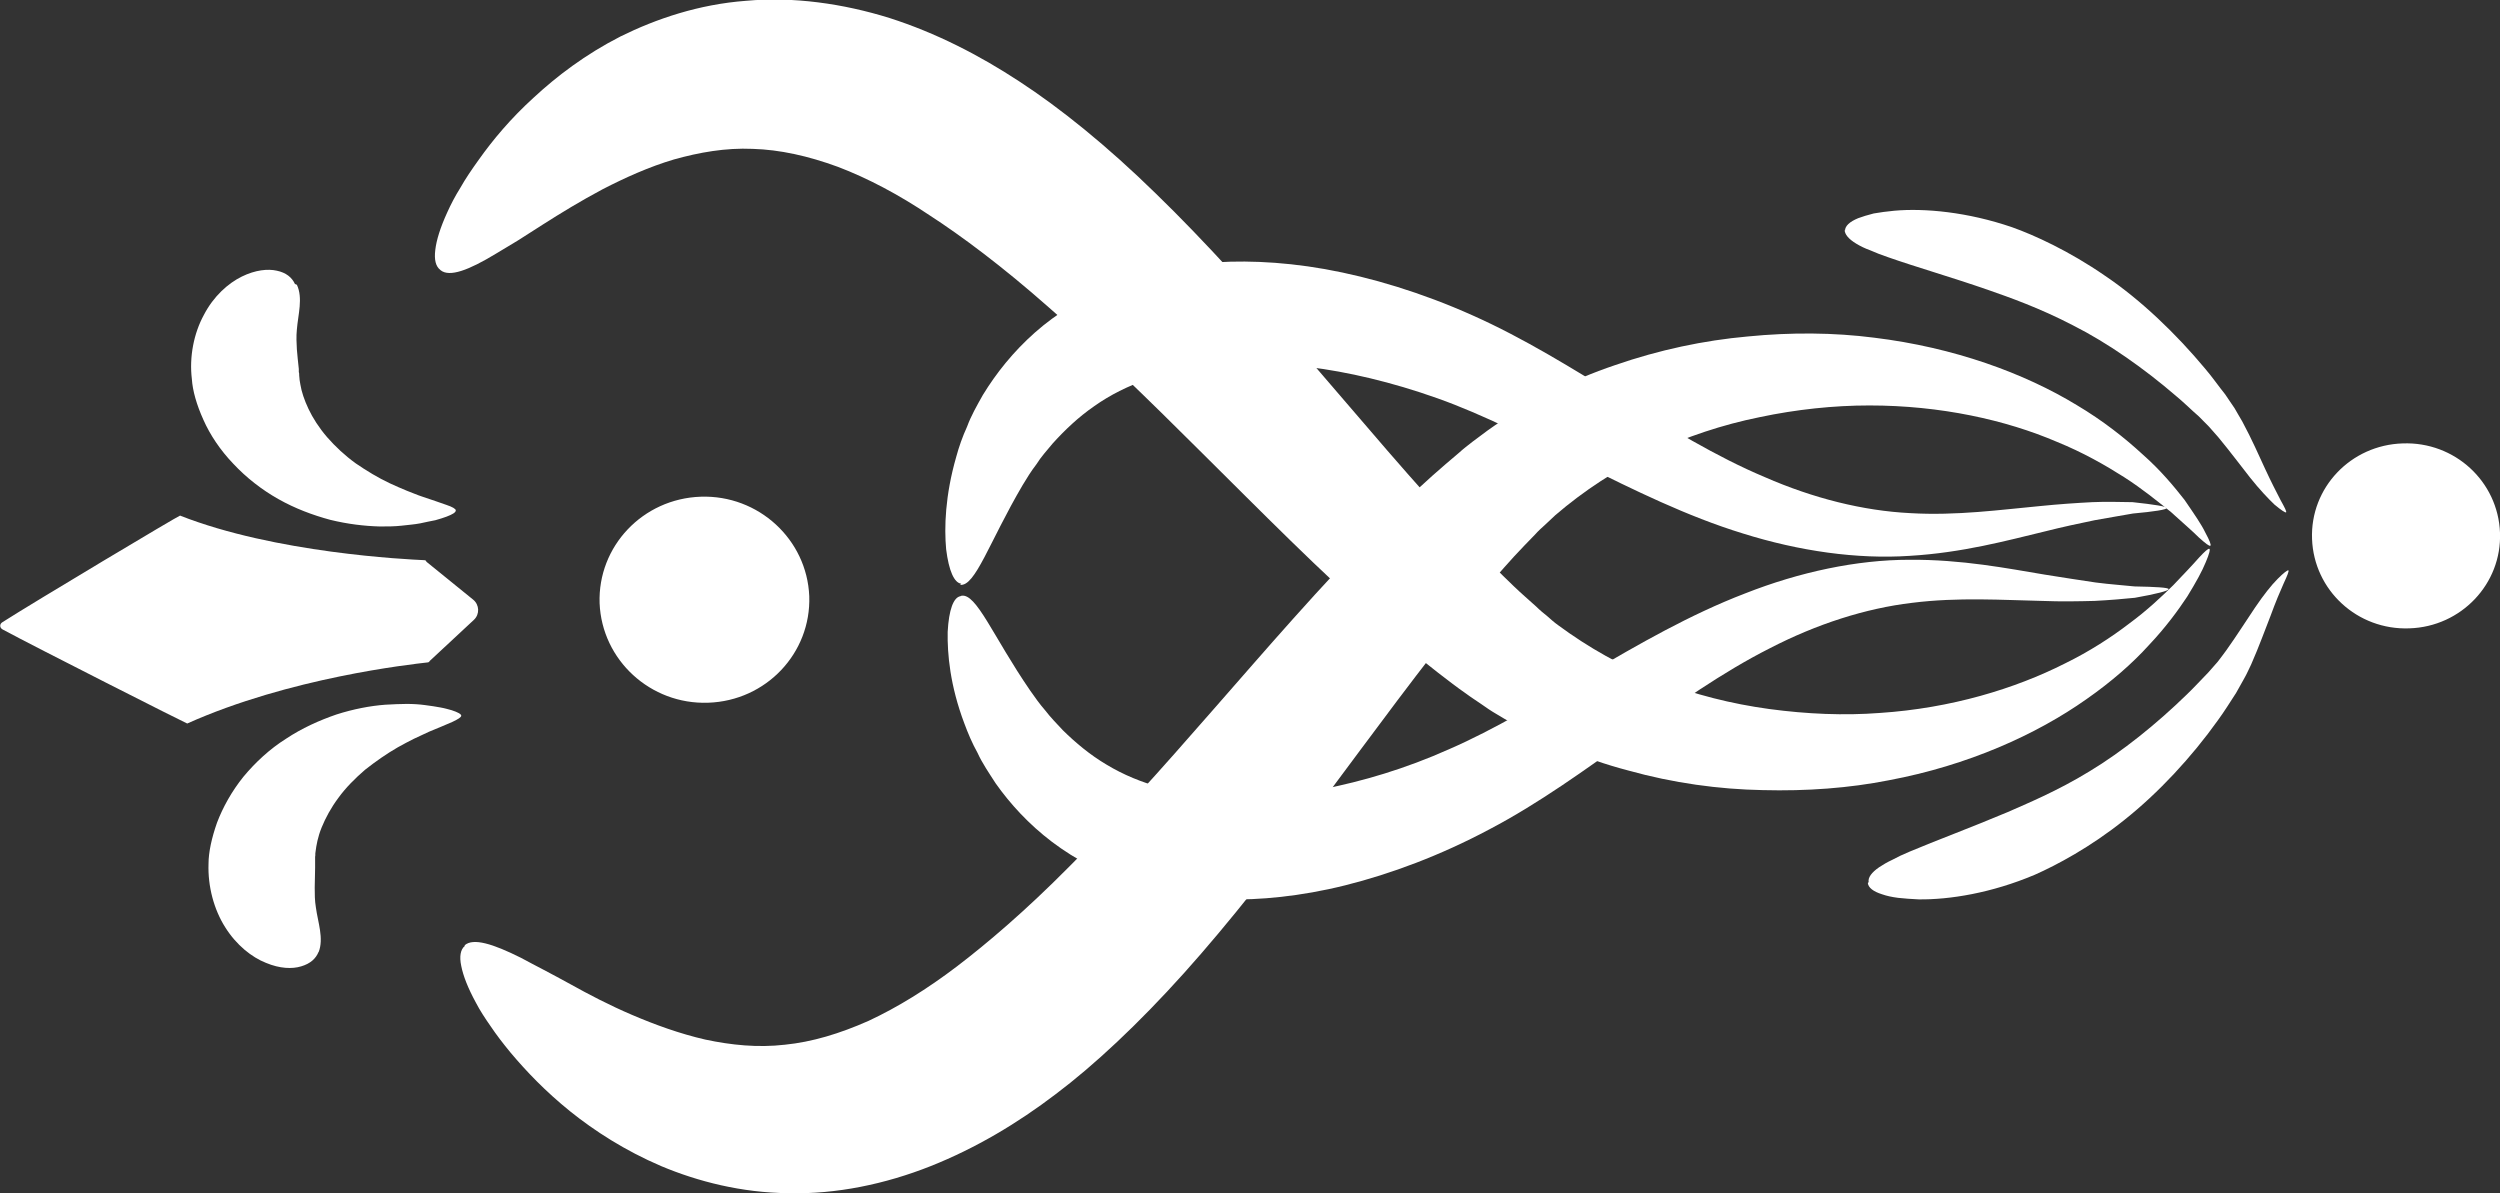 <svg width="44" height="21" viewBox="0 0 44 21" fill="none" xmlns="http://www.w3.org/2000/svg">
<rect x="0" y="0" width="44" height="21" fill="#333333" stroke="none"/>
<g clip-path="url(#clip0_194_159)">
<path d="M5.191 4.998C5.137 4.881 5.034 4.798 4.871 4.764C4.714 4.729 4.495 4.75 4.257 4.867C4.018 4.984 3.759 5.212 3.588 5.543C3.411 5.867 3.329 6.281 3.377 6.674C3.39 6.874 3.459 7.122 3.581 7.391C3.697 7.653 3.875 7.921 4.107 8.163C4.332 8.404 4.605 8.618 4.898 8.783C5.191 8.949 5.505 9.066 5.812 9.149C6.119 9.224 6.412 9.259 6.685 9.266C6.822 9.266 6.944 9.266 7.067 9.252C7.183 9.238 7.292 9.231 7.395 9.211C7.497 9.19 7.586 9.169 7.661 9.156C7.736 9.135 7.804 9.114 7.859 9.093C7.968 9.052 8.022 9.018 8.022 8.983C8.022 8.956 7.961 8.921 7.859 8.887C7.743 8.845 7.599 8.797 7.436 8.742C7.347 8.714 7.258 8.673 7.163 8.638C7.067 8.597 6.965 8.556 6.863 8.507C6.658 8.411 6.453 8.287 6.262 8.156C6.071 8.018 5.901 7.859 5.757 7.694C5.614 7.528 5.505 7.356 5.43 7.198C5.355 7.039 5.307 6.894 5.287 6.77C5.28 6.743 5.28 6.715 5.273 6.687C5.273 6.66 5.266 6.632 5.266 6.612C5.266 6.591 5.266 6.563 5.259 6.549C5.259 6.529 5.259 6.515 5.259 6.494C5.246 6.363 5.232 6.253 5.225 6.15C5.219 6.046 5.212 5.922 5.225 5.798C5.246 5.536 5.335 5.246 5.225 5.012L5.191 4.998Z" fill="white"/>
<path d="M3.165 9.073C4.843 9.735 7.162 9.845 7.469 9.859C7.49 9.859 7.504 9.873 7.504 9.886L8.329 10.555C8.438 10.645 8.445 10.81 8.343 10.907L7.565 11.631C7.565 11.631 7.551 11.658 7.531 11.658C7.224 11.693 5.095 11.927 3.295 12.734C3.281 12.734 0.607 11.382 0.047 11.079C-0.007 11.051 -0.014 10.982 0.047 10.948C0.586 10.603 3.158 9.066 3.172 9.073H3.165Z" fill="white"/>
<path d="M5.607 16.753C5.56 16.87 5.464 16.96 5.3 17.008C5.144 17.056 4.925 17.049 4.68 16.946C4.434 16.849 4.161 16.636 3.963 16.319C3.766 16.008 3.656 15.602 3.67 15.202C3.67 15.002 3.725 14.747 3.82 14.478C3.922 14.209 4.079 13.926 4.284 13.671C4.496 13.416 4.748 13.182 5.034 13.002C5.314 12.816 5.621 12.678 5.921 12.575C6.221 12.479 6.515 12.423 6.781 12.403C6.917 12.396 7.04 12.389 7.156 12.389C7.272 12.389 7.381 12.396 7.483 12.41C7.586 12.423 7.674 12.437 7.749 12.451C7.831 12.465 7.893 12.485 7.947 12.499C8.056 12.534 8.118 12.568 8.118 12.596C8.118 12.623 8.063 12.658 7.961 12.706C7.845 12.754 7.709 12.816 7.552 12.878C7.47 12.913 7.381 12.961 7.286 13.002C7.19 13.051 7.095 13.099 6.999 13.154C6.808 13.264 6.61 13.402 6.426 13.547C6.249 13.699 6.085 13.864 5.955 14.043C5.826 14.216 5.73 14.395 5.662 14.561C5.594 14.726 5.567 14.878 5.553 14.995C5.546 15.023 5.553 15.057 5.546 15.078C5.546 15.105 5.546 15.133 5.546 15.153C5.546 15.174 5.546 15.202 5.546 15.216C5.546 15.236 5.546 15.25 5.546 15.271C5.546 15.402 5.539 15.512 5.539 15.622C5.539 15.733 5.539 15.85 5.56 15.974C5.594 16.229 5.703 16.519 5.607 16.76V16.753Z" fill="white"/>
<path d="M8.179 16.65C8.104 16.712 8.083 16.836 8.118 17.001C8.152 17.174 8.234 17.387 8.377 17.649C8.445 17.78 8.534 17.918 8.636 18.063C8.738 18.215 8.854 18.366 8.991 18.532C9.264 18.856 9.598 19.207 10.034 19.559C10.464 19.904 10.996 20.249 11.638 20.524C12.279 20.793 13.05 20.993 13.882 21C14.714 21.021 15.581 20.841 16.379 20.524C17.177 20.207 17.913 19.766 18.582 19.256C19.251 18.753 20.035 18.022 20.84 17.125C21.645 16.229 22.464 15.174 23.309 14.051C24.149 12.927 25.015 11.734 25.936 10.61C26.168 10.335 26.407 10.059 26.645 9.797C26.768 9.666 26.891 9.535 27.014 9.411C27.075 9.342 27.137 9.287 27.198 9.232C27.259 9.176 27.314 9.121 27.375 9.066C27.873 8.639 28.446 8.259 29.06 7.977C29.674 7.687 30.322 7.473 30.97 7.342C31.618 7.205 32.273 7.136 32.901 7.136C34.156 7.136 35.302 7.391 36.203 7.777C36.66 7.963 37.048 8.184 37.383 8.397C37.717 8.611 37.983 8.832 38.208 9.011C38.42 9.204 38.59 9.349 38.699 9.459C38.815 9.562 38.883 9.618 38.904 9.604C38.918 9.59 38.89 9.514 38.815 9.376C38.747 9.232 38.617 9.045 38.447 8.797C38.263 8.563 38.031 8.28 37.71 7.997C37.396 7.708 37.014 7.405 36.55 7.129C35.63 6.57 34.395 6.115 32.983 5.943C32.28 5.853 31.53 5.846 30.759 5.922C29.988 5.991 29.203 6.157 28.426 6.426C27.648 6.688 26.884 7.074 26.181 7.577C26.093 7.639 26.011 7.708 25.922 7.77C25.834 7.839 25.752 7.901 25.677 7.97C25.52 8.101 25.37 8.232 25.213 8.37C24.913 8.639 24.626 8.914 24.346 9.197C23.235 10.314 22.259 11.458 21.345 12.499C20.431 13.547 19.585 14.492 18.814 15.257C18.05 16.029 17.368 16.608 16.843 17.008C16.317 17.408 15.792 17.732 15.287 17.967C14.775 18.194 14.291 18.339 13.814 18.387C13.336 18.442 12.872 18.394 12.415 18.297C11.965 18.194 11.528 18.035 11.126 17.863C10.723 17.691 10.355 17.498 10.034 17.319C9.871 17.229 9.714 17.146 9.571 17.07C9.434 17.001 9.298 16.925 9.168 16.857C8.67 16.608 8.329 16.505 8.179 16.636V16.65Z" fill="white"/>
<path d="M16.898 10.293C17.164 10.328 17.409 9.542 17.996 8.542C18.071 8.418 18.146 8.294 18.242 8.17C18.323 8.039 18.426 7.928 18.528 7.804C18.74 7.57 18.978 7.342 19.258 7.149C19.811 6.756 20.534 6.508 21.373 6.425C21.789 6.384 22.362 6.377 23.037 6.46C23.713 6.543 24.49 6.722 25.302 7.011C26.1 7.294 26.96 7.735 27.854 8.177C28.747 8.618 29.689 9.087 30.678 9.39C31.667 9.7 32.683 9.845 33.611 9.783C34.539 9.728 35.323 9.514 35.978 9.356C36.306 9.273 36.599 9.211 36.865 9.156C37.124 9.107 37.356 9.073 37.54 9.038C37.916 9.004 38.134 8.969 38.134 8.942C38.134 8.914 37.922 8.88 37.533 8.838C37.343 8.838 37.097 8.825 36.824 8.838C36.551 8.852 36.237 8.873 35.903 8.907C35.228 8.969 34.436 9.08 33.618 9.031C32.792 8.99 31.912 8.77 31.06 8.397C30.207 8.039 29.368 7.522 28.522 7.005C27.676 6.488 26.83 5.957 25.916 5.55C25.023 5.15 24.129 4.881 23.317 4.736C22.505 4.592 21.768 4.578 21.209 4.633C20.65 4.688 20.09 4.812 19.579 5.019C19.067 5.226 18.596 5.515 18.214 5.853C17.832 6.191 17.532 6.57 17.3 6.949C17.191 7.142 17.089 7.322 17.021 7.508C16.939 7.687 16.877 7.866 16.83 8.039C16.632 8.728 16.618 9.287 16.652 9.666C16.7 10.052 16.796 10.259 16.918 10.273L16.898 10.293Z" fill="white"/>
<path d="M32.465 4.04C32.465 4.123 32.533 4.205 32.669 4.288C32.738 4.33 32.82 4.371 32.915 4.405C33.011 4.447 33.113 4.488 33.236 4.529C33.706 4.695 34.334 4.874 35.009 5.109C35.344 5.226 35.896 5.419 36.49 5.729C37.09 6.032 37.731 6.481 38.291 6.963C38.434 7.08 38.563 7.211 38.7 7.329C38.761 7.391 38.816 7.446 38.877 7.508C38.932 7.57 38.986 7.632 39.041 7.694C39.252 7.949 39.437 8.197 39.6 8.404C39.764 8.611 39.921 8.776 40.03 8.88C40.153 8.983 40.221 9.025 40.235 9.018C40.248 9.004 40.208 8.928 40.139 8.804C40.071 8.673 39.975 8.487 39.866 8.252C39.757 8.018 39.635 7.735 39.464 7.418C39.416 7.342 39.375 7.26 39.328 7.184C39.273 7.108 39.218 7.018 39.164 6.942C39.048 6.798 38.939 6.639 38.809 6.487C38.304 5.881 37.683 5.281 37.049 4.854C36.421 4.419 35.801 4.137 35.412 3.999C34.627 3.73 33.87 3.661 33.338 3.709C33.202 3.723 33.086 3.737 32.977 3.757C32.867 3.785 32.779 3.812 32.704 3.84C32.553 3.902 32.472 3.978 32.472 4.061L32.465 4.04Z" fill="white"/>
<path d="M7.756 4.757C7.913 4.881 8.247 4.757 8.725 4.467C8.855 4.392 8.984 4.309 9.114 4.233C9.25 4.143 9.4 4.054 9.557 3.95C9.871 3.75 10.219 3.537 10.608 3.33C10.997 3.13 11.42 2.937 11.863 2.806C12.306 2.682 12.77 2.599 13.248 2.62C13.725 2.634 14.223 2.744 14.749 2.937C15.274 3.137 15.82 3.426 16.365 3.792C16.918 4.15 17.641 4.688 18.453 5.405C19.271 6.115 20.186 7.005 21.168 7.984C22.157 8.963 23.207 10.038 24.395 11.079C24.695 11.341 24.995 11.596 25.315 11.844C25.479 11.969 25.636 12.093 25.806 12.21C25.888 12.272 25.977 12.327 26.066 12.389C26.154 12.451 26.243 12.513 26.339 12.568C27.075 13.016 27.867 13.354 28.658 13.561C29.449 13.782 30.254 13.892 31.025 13.906C31.796 13.926 32.546 13.871 33.242 13.733C34.641 13.471 35.841 12.927 36.721 12.306C37.165 11.996 37.533 11.672 37.82 11.355C38.113 11.045 38.331 10.748 38.495 10.5C38.652 10.245 38.761 10.045 38.822 9.893C38.884 9.748 38.904 9.666 38.884 9.659C38.863 9.652 38.802 9.707 38.7 9.817C38.597 9.935 38.44 10.1 38.249 10.3C38.045 10.5 37.792 10.741 37.472 10.976C37.158 11.217 36.776 11.465 36.339 11.679C35.466 12.12 34.34 12.465 33.085 12.548C32.458 12.596 31.803 12.568 31.141 12.479C30.479 12.389 29.818 12.224 29.183 11.975C28.549 11.734 27.955 11.396 27.423 11.003C27.355 10.955 27.294 10.9 27.232 10.845C27.171 10.796 27.103 10.741 27.041 10.679C26.912 10.562 26.775 10.445 26.646 10.321C26.386 10.072 26.134 9.817 25.882 9.555C24.879 8.501 23.937 7.363 23.017 6.301C22.102 5.24 21.202 4.24 20.342 3.406C19.483 2.565 18.651 1.896 17.941 1.434C17.238 0.972 16.474 0.579 15.656 0.317C14.837 0.062 13.957 -0.062 13.132 0.014C12.3 0.076 11.549 0.331 10.922 0.641C10.301 0.958 9.796 1.344 9.394 1.717C8.984 2.089 8.67 2.468 8.425 2.813C8.302 2.985 8.193 3.144 8.104 3.302C8.009 3.454 7.934 3.599 7.872 3.737C7.749 4.006 7.681 4.226 7.661 4.399C7.64 4.571 7.668 4.688 7.749 4.75L7.756 4.757Z" fill="white"/>
<path d="M16.904 10.493C16.782 10.514 16.7 10.728 16.679 11.121C16.672 11.507 16.72 12.065 16.973 12.734C17.034 12.899 17.109 13.079 17.205 13.251C17.286 13.43 17.409 13.609 17.525 13.789C17.778 14.147 18.105 14.506 18.514 14.816C18.924 15.126 19.408 15.381 19.933 15.554C20.459 15.726 21.025 15.816 21.584 15.829C22.15 15.843 22.88 15.781 23.678 15.581C24.477 15.381 25.35 15.057 26.216 14.595C27.096 14.133 27.908 13.54 28.713 12.968C29.518 12.396 30.316 11.831 31.148 11.41C31.974 10.983 32.833 10.707 33.652 10.61C34.47 10.507 35.262 10.562 35.937 10.576C36.278 10.59 36.592 10.583 36.865 10.576C37.138 10.562 37.376 10.541 37.574 10.521C37.963 10.452 38.168 10.397 38.168 10.369C38.168 10.341 37.943 10.328 37.567 10.321C37.376 10.3 37.144 10.286 36.885 10.252C36.619 10.21 36.319 10.169 35.992 10.114C35.33 10.004 34.532 9.845 33.604 9.852C32.683 9.852 31.673 10.066 30.712 10.445C29.743 10.817 28.836 11.341 27.976 11.845C27.116 12.348 26.291 12.844 25.513 13.182C24.729 13.534 23.965 13.754 23.296 13.885C22.628 14.016 22.062 14.044 21.639 14.03C20.793 14.009 20.056 13.809 19.476 13.458C19.183 13.285 18.93 13.072 18.705 12.851C18.596 12.734 18.487 12.623 18.398 12.506C18.296 12.389 18.214 12.272 18.132 12.155C17.477 11.203 17.184 10.431 16.918 10.486L16.904 10.493Z" fill="white"/>
<path d="M12.333 8.742C13.35 8.708 14.202 9.494 14.243 10.493C14.277 11.493 13.486 12.334 12.463 12.368C11.447 12.403 10.594 11.617 10.553 10.617C10.519 9.618 11.31 8.777 12.333 8.742V8.742Z" fill="white"/>
<path d="M42.288 7.804C43.202 7.77 43.966 8.473 44 9.376C44.034 10.273 43.318 11.031 42.404 11.059C41.49 11.093 40.726 10.39 40.692 9.487C40.657 8.583 41.374 7.832 42.288 7.804V7.804Z" fill="white"/>
<path d="M32.874 15.54C32.881 15.622 32.969 15.691 33.126 15.74C33.202 15.767 33.297 15.788 33.406 15.802C33.515 15.815 33.638 15.822 33.768 15.829C34.307 15.836 35.05 15.719 35.814 15.395C36.189 15.229 36.79 14.912 37.39 14.43C37.99 13.954 38.577 13.32 39.034 12.678C39.15 12.52 39.252 12.354 39.355 12.196C39.402 12.113 39.45 12.024 39.498 11.941C39.546 11.858 39.58 11.775 39.621 11.693C39.764 11.369 39.866 11.079 39.962 10.838C40.05 10.596 40.132 10.403 40.194 10.265C40.255 10.134 40.289 10.052 40.276 10.038C40.262 10.031 40.194 10.079 40.085 10.19C39.975 10.3 39.839 10.472 39.689 10.693C39.539 10.914 39.375 11.176 39.184 11.444C39.136 11.507 39.089 11.575 39.034 11.644C38.98 11.706 38.925 11.768 38.87 11.831C38.748 11.955 38.625 12.092 38.488 12.223C37.956 12.741 37.349 13.23 36.776 13.575C36.203 13.926 35.664 14.147 35.337 14.292C34.682 14.568 34.068 14.795 33.611 14.988C33.495 15.036 33.392 15.085 33.304 15.133C33.215 15.174 33.133 15.223 33.072 15.264C32.942 15.354 32.874 15.443 32.888 15.526L32.874 15.54Z" fill="white"/>
</g>
<defs>
<clipPath id="clip0_194_159">
<rect width="44" height="21" fill="white"/>
</clipPath>
</defs>
</svg>
